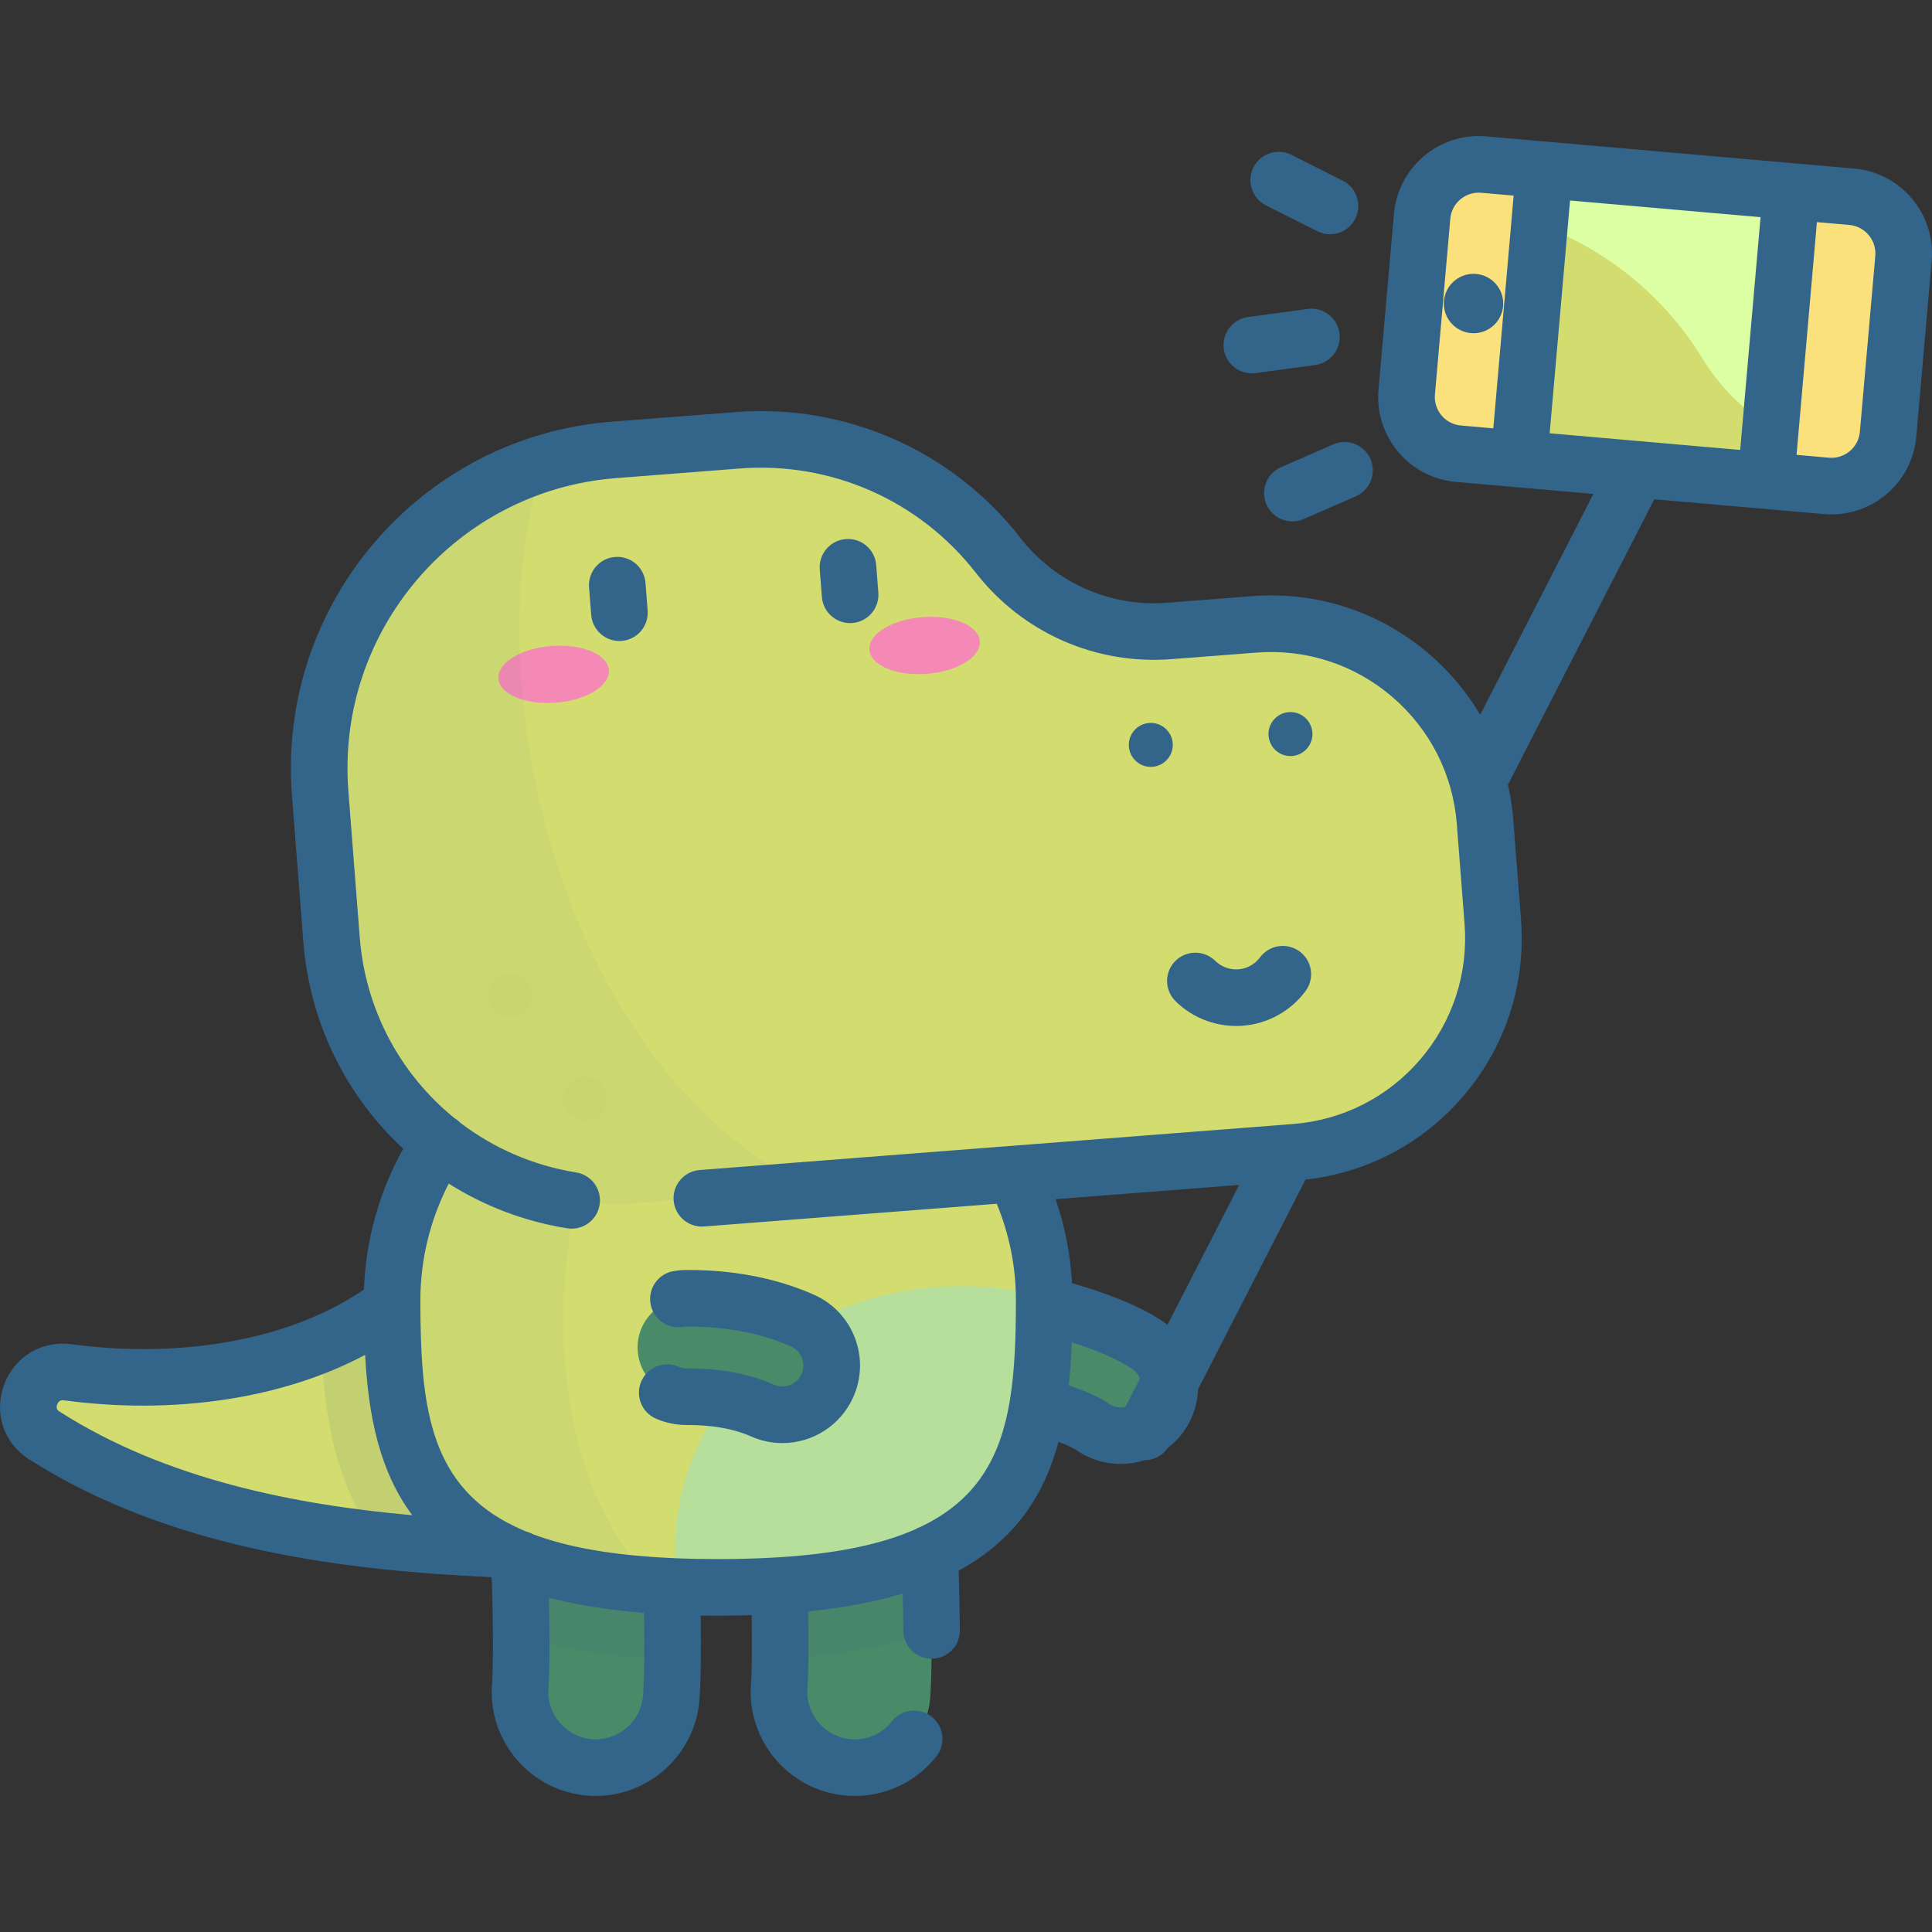 <svg width="46" height="46" viewBox="0 0 46 46" fill="none" xmlns="http://www.w3.org/2000/svg">
<rect x="0" y="0" width="46" height="46" fill="#333333" stroke="none"/>
<g clip-path="url(#clip0)">
<path d="M26.68 34.183C26.449 34.183 26.216 34.115 26.012 33.973C25.637 33.712 24.714 33.456 24.271 33.333C24.035 33.267 23.88 33.224 23.754 33.175C23.151 32.939 22.853 32.26 23.088 31.657C23.323 31.057 23.997 30.76 24.597 30.988C24.643 31.003 24.784 31.043 24.898 31.074C25.552 31.256 26.648 31.56 27.35 32.048C27.882 32.418 28.013 33.148 27.643 33.68C27.416 34.007 27.051 34.183 26.68 34.183Z" fill="#498A68"/>
<path d="M43.488 11.569L34.725 10.803C33.98 10.738 33.429 10.081 33.494 9.336L33.86 5.15C33.925 4.405 34.582 3.854 35.327 3.919L44.09 4.685C44.835 4.751 45.386 5.408 45.321 6.153L44.955 10.338C44.89 11.084 44.233 11.635 43.488 11.569Z" fill="#FAE17C"/>
<path d="M36.167 10.931L42.045 11.445L42.648 4.561L36.769 4.046L36.167 10.931Z" fill="#DCFFA3"/>
<path d="M42.157 10.172C41.507 9.765 40.948 9.21 40.535 8.536C39.624 7.048 38.248 5.939 36.655 5.35L36.167 10.929L42.045 11.443L42.157 10.172Z" fill="#D3DC6F"/>
<path d="M35.084 7.934C35.475 7.934 35.791 7.617 35.791 7.227C35.791 6.837 35.475 6.52 35.084 6.52C34.694 6.52 34.377 6.837 34.377 7.227C34.377 7.617 34.694 7.934 35.084 7.934Z" fill="#33658A"/>
<path d="M16.494 36.953C11.337 36.953 5.402 36.953 1.056 34.179C0.313 33.704 0.743 32.557 1.617 32.674C5.058 33.134 7.949 32.258 9.597 30.839L16.494 36.953Z" fill="#D3DC6F"/>
<path opacity="0.1" d="M7.651 32.009C7.709 33.656 7.962 35.3 8.977 36.668C11.491 36.953 14.078 36.953 16.495 36.953L9.597 30.839C9.069 31.294 8.412 31.692 7.651 32.009Z" fill="#33658A"/>
<path d="M14.186 42.087C14.139 42.087 14.093 42.085 14.046 42.081C13.053 42.005 12.31 41.138 12.386 40.145C12.45 39.31 12.382 36.504 12.262 35.867C11.97 34.975 12.414 33.997 13.296 33.638C14.218 33.262 15.271 33.705 15.646 34.627C15.748 34.877 15.918 35.294 15.991 37.592C16.02 38.519 16.03 39.799 15.982 40.422C15.909 41.368 15.119 42.087 14.186 42.087ZM12.306 35.986C12.306 35.986 12.306 35.987 12.306 35.988C12.306 35.987 12.306 35.986 12.306 35.986Z" fill="#498A68"/>
<path d="M20.352 42.087C20.306 42.087 20.259 42.085 20.212 42.081C19.219 42.005 18.476 41.138 18.553 40.145C18.617 39.31 18.548 36.504 18.428 35.867C18.137 34.975 18.58 33.997 19.462 33.638C20.385 33.262 21.437 33.705 21.813 34.627C21.914 34.877 22.084 35.294 22.157 37.592C22.186 38.519 22.196 39.799 22.148 40.422C22.076 41.368 21.285 42.087 20.352 42.087ZM18.472 35.986C18.472 35.986 18.473 35.987 18.473 35.988C18.473 35.987 18.472 35.986 18.472 35.986Z" fill="#498A68"/>
<path opacity="0.1" d="M22.18 38.848C22.178 38.416 22.169 37.974 22.157 37.592C22.084 35.294 21.914 34.877 21.812 34.627C21.437 33.705 20.385 33.262 19.462 33.638C18.58 33.997 18.137 34.975 18.428 35.867C18.526 36.385 18.589 38.336 18.575 39.497C19.981 39.412 21.175 39.198 22.18 38.848Z" fill="#33658A"/>
<path opacity="0.1" d="M15.646 34.627C15.27 33.705 14.218 33.262 13.296 33.638C12.414 33.997 11.97 34.975 12.262 35.867C12.346 36.313 12.405 37.823 12.41 38.974C13.426 39.279 14.62 39.458 16.013 39.517C16.02 38.904 16.009 38.177 15.99 37.592C15.918 35.294 15.748 34.877 15.646 34.627Z" fill="#33658A"/>
<path d="M24.862 30.954C24.862 34.923 24.323 37.795 17.099 37.795C9.875 37.795 9.336 34.923 9.336 30.954C9.336 26.984 12.811 23.766 17.099 23.766C21.386 23.766 24.862 26.984 24.862 30.954Z" fill="#D3DC6F"/>
<path d="M24.862 30.954C24.862 30.922 24.861 30.89 24.861 30.859C23.244 30.444 20.037 30.323 17.805 32.695C16.178 34.424 15.943 36.289 16.117 37.776C16.43 37.789 16.757 37.795 17.099 37.795C24.323 37.795 24.862 34.923 24.862 30.954Z" fill="#B5DF9B"/>
<path opacity="0.05" d="M15.625 23.896C12.043 24.534 9.336 27.451 9.336 30.954C9.336 34.629 9.799 37.364 15.602 37.748C12.38 34.478 13.004 27.725 15.625 23.896Z" fill="#33658A"/>
<path d="M23.765 13.222C22.288 11.326 19.958 10.297 17.562 10.483L14.617 10.712C10.43 11.037 7.298 14.695 7.623 18.882L7.893 22.368C8.185 26.126 11.468 28.937 15.226 28.645L30.84 27.434C33.655 27.215 35.76 24.756 35.542 21.941L35.358 19.568C35.139 16.753 32.68 14.648 29.865 14.866L27.842 15.023C26.267 15.145 24.735 14.469 23.765 13.222Z" fill="#D3DC6F"/>
<g opacity="0.1">
<path opacity="0.1" d="M12.14 24.23C12.429 24.23 12.664 23.995 12.664 23.706C12.664 23.417 12.429 23.183 12.14 23.183C11.851 23.183 11.617 23.417 11.617 23.706C11.617 23.995 11.851 24.23 12.14 24.23Z" fill="#33658A"/>
<path opacity="0.1" d="M15.912 24.737C16.201 24.737 16.435 24.503 16.435 24.214C16.435 23.925 16.201 23.69 15.912 23.69C15.623 23.69 15.388 23.925 15.388 24.214C15.388 24.503 15.623 24.737 15.912 24.737Z" fill="#33658A"/>
<path opacity="0.1" d="M13.927 26.682C14.216 26.682 14.451 26.448 14.451 26.159C14.451 25.87 14.216 25.635 13.927 25.635C13.638 25.635 13.404 25.87 13.404 26.159C13.404 26.448 13.638 26.682 13.927 26.682Z" fill="#33658A"/>
</g>
<path d="M14.498 15.954C14.469 15.581 13.857 15.325 13.13 15.381C12.404 15.437 11.838 15.785 11.867 16.158C11.896 16.53 12.508 16.787 13.235 16.73C13.961 16.674 14.527 16.326 14.498 15.954Z" fill="#F589B5"/>
<path d="M20.7 15.471C20.729 15.844 21.341 16.1 22.067 16.044C22.793 15.988 23.359 15.64 23.33 15.267C23.301 14.894 22.689 14.638 21.962 14.694C21.236 14.751 20.671 15.098 20.7 15.471Z" fill="#F589B5"/>
<path opacity="0.05" d="M12.947 11.031C9.63 12.059 7.343 15.274 7.623 18.882L7.893 22.368C8.185 26.127 11.468 28.937 15.226 28.645L19.355 28.325C13.07 25.293 11.305 15.754 12.947 11.031Z" fill="#33658A"/>
<path d="M18.63 33.685C18.471 33.685 18.309 33.653 18.155 33.584C17.432 33.263 16.666 33.258 16.377 33.256L16.342 33.255C15.695 33.25 15.175 32.72 15.181 32.073C15.186 31.429 15.71 30.912 16.352 30.912C16.356 30.912 16.359 30.912 16.363 30.912L16.394 30.912C16.776 30.915 17.937 30.923 19.106 31.442C19.697 31.705 19.964 32.397 19.701 32.989C19.507 33.426 19.079 33.685 18.63 33.685Z" fill="#498A68"/>
<path d="M44.148 4.014L42.706 3.887L35.386 3.247C34.271 3.15 33.286 3.977 33.189 5.091L32.822 9.276C32.775 9.816 32.941 10.342 33.289 10.757C33.638 11.172 34.127 11.427 34.666 11.474L37.938 11.76L35.243 17.018C34.923 16.478 34.514 15.988 34.023 15.568C32.849 14.562 31.354 14.075 29.812 14.194L27.79 14.351C26.436 14.456 25.13 13.879 24.296 12.808C22.676 10.728 20.14 9.607 17.51 9.812L14.565 10.04C10.013 10.393 6.598 14.383 6.951 18.934L7.222 22.42C7.372 24.366 8.252 26.102 9.6 27.35C9.026 28.386 8.706 29.53 8.666 30.702C6.955 31.877 4.384 32.364 1.706 32.006C0.991 31.911 0.343 32.301 0.095 32.979C-0.15 33.651 0.09 34.361 0.694 34.746C4.113 36.929 8.341 37.397 11.677 37.55C11.687 37.555 11.697 37.56 11.707 37.564C11.743 38.57 11.747 39.661 11.714 40.093C11.609 41.455 12.632 42.648 13.993 42.753C14.057 42.758 14.122 42.76 14.186 42.76C15.471 42.76 16.555 41.756 16.653 40.473C16.69 39.996 16.694 39.196 16.684 38.465C16.82 38.468 16.958 38.469 17.099 38.469C17.374 38.469 17.639 38.464 17.897 38.456C17.909 39.169 17.904 39.794 17.881 40.093C17.776 41.455 18.799 42.648 20.16 42.753C20.224 42.758 20.288 42.76 20.352 42.76C21.112 42.76 21.82 42.418 22.293 41.82C22.524 41.529 22.475 41.105 22.183 40.874C21.892 40.643 21.468 40.692 21.237 40.983C21.002 41.279 20.647 41.439 20.264 41.409C19.643 41.361 19.177 40.817 19.224 40.197C19.254 39.807 19.256 39.075 19.243 38.368C20.104 38.279 20.849 38.136 21.492 37.941C21.5 38.233 21.505 38.537 21.507 38.824C21.509 39.195 21.811 39.493 22.18 39.493H22.185C22.558 39.491 22.857 39.187 22.854 38.815C22.851 38.406 22.843 37.964 22.83 37.57C22.828 37.511 22.826 37.453 22.825 37.396C24.174 36.663 24.86 35.597 25.204 34.329C25.47 34.43 25.583 34.495 25.627 34.526C25.938 34.742 26.302 34.856 26.68 34.856C26.873 34.856 27.062 34.826 27.242 34.769C27.243 34.769 27.245 34.769 27.246 34.769C27.463 34.769 27.673 34.663 27.801 34.477C27.952 34.362 28.086 34.224 28.197 34.064C28.402 33.769 28.513 33.428 28.525 33.077L31.084 28.086C32.549 27.924 33.877 27.224 34.84 26.099C35.846 24.925 36.333 23.429 36.214 21.888L36.03 19.516C36.008 19.233 35.965 18.954 35.904 18.682L39.388 11.887L43.429 12.24C43.489 12.245 43.548 12.248 43.607 12.248C44.646 12.248 45.534 11.451 45.626 10.396L45.992 6.211C46.09 5.097 45.263 4.111 44.148 4.014ZM1.419 33.61C1.388 33.59 1.322 33.548 1.361 33.441C1.404 33.325 1.494 33.337 1.528 33.342C4.176 33.695 6.759 33.292 8.693 32.259C8.772 33.715 9.036 35.033 9.817 36.077C7.053 35.83 3.96 35.233 1.419 33.61ZM15.31 40.37C15.263 40.983 14.725 41.458 14.097 41.409C13.476 41.361 13.01 40.817 13.058 40.196C13.091 39.759 13.09 38.88 13.069 38.042C13.724 38.211 14.474 38.333 15.335 38.403C15.347 39.15 15.343 39.94 15.31 40.37ZM26.797 33.495C26.759 33.504 26.72 33.509 26.68 33.509C26.579 33.509 26.481 33.478 26.397 33.419C26.191 33.276 25.883 33.135 25.447 32.985C25.483 32.651 25.505 32.308 25.518 31.958C26.028 32.121 26.58 32.334 26.965 32.602C27.046 32.657 27.106 32.734 27.142 32.822L26.797 33.495ZM27.797 31.543C27.777 31.527 27.757 31.51 27.735 31.495C27.091 31.047 26.207 30.751 25.524 30.551C25.488 29.867 25.356 29.199 25.133 28.552L29.505 28.213L27.797 31.543ZM33.817 25.223C33.045 26.124 31.97 26.67 30.788 26.762L24.113 27.28C24.111 27.28 24.109 27.28 24.107 27.28L16.659 27.858C16.288 27.887 16.01 28.211 16.039 28.582C16.068 28.953 16.392 29.23 16.763 29.202L23.732 28.661C24.034 29.393 24.188 30.162 24.188 30.953C24.188 31.823 24.163 32.615 24.048 33.321C24.045 33.337 24.042 33.354 24.04 33.37C23.814 34.701 23.256 35.717 21.918 36.354C21.872 36.37 21.828 36.39 21.787 36.415C20.996 36.764 19.947 36.989 18.557 37.078C18.549 37.078 18.541 37.077 18.533 37.077C18.509 37.078 18.485 37.08 18.462 37.083C18.039 37.108 17.586 37.121 17.099 37.121C16.733 37.121 16.386 37.114 16.057 37.1C16.037 37.098 16.017 37.097 15.997 37.097C14.59 37.033 13.511 36.839 12.686 36.528C12.636 36.5 12.582 36.478 12.526 36.465C12.411 36.417 12.302 36.367 12.197 36.314C12.163 36.293 12.126 36.274 12.088 36.259C10.206 35.254 10.009 33.414 10.009 30.953C10.009 29.99 10.241 29.044 10.684 28.181C11.521 28.71 12.474 29.08 13.504 29.245C13.54 29.251 13.576 29.254 13.611 29.254C13.937 29.254 14.223 29.018 14.276 28.687C14.335 28.319 14.085 27.974 13.717 27.915C12.684 27.749 11.745 27.332 10.959 26.732C10.926 26.698 10.889 26.667 10.848 26.64C10.841 26.635 10.833 26.631 10.825 26.626C9.545 25.591 8.7 24.056 8.565 22.316L8.294 18.83C7.999 15.02 10.858 11.679 14.669 11.384L17.614 11.155C19.791 10.986 21.891 11.914 23.233 13.636C24.346 15.065 26.088 15.835 27.894 15.694L29.916 15.538C31.097 15.446 32.246 15.82 33.147 16.591C34.047 17.362 34.594 18.438 34.686 19.62L34.87 21.993C34.962 23.175 34.588 24.322 33.817 25.223ZM35.555 10.199L34.784 10.131C34.603 10.115 34.438 10.03 34.322 9.891C34.205 9.751 34.149 9.575 34.165 9.394L34.531 5.208C34.564 4.834 34.892 4.557 35.269 4.59L36.039 4.657L35.555 10.199ZM41.433 10.713L39.048 10.504C39.046 10.504 39.045 10.504 39.043 10.504L36.897 10.316L37.382 4.774L41.918 5.171L41.433 10.713ZM44.65 6.093L44.283 10.279C44.251 10.653 43.921 10.931 43.546 10.898L42.775 10.83L43.26 5.289L44.031 5.356C44.405 5.389 44.682 5.72 44.65 6.093ZM31.743 10.581L30.502 11.123C30.161 11.271 30.005 11.669 30.154 12.01C30.264 12.263 30.512 12.414 30.772 12.414C30.862 12.414 30.953 12.396 31.041 12.358L32.282 11.817C32.623 11.668 32.778 11.271 32.63 10.93C32.481 10.588 32.084 10.432 31.743 10.581ZM30.142 4.89L31.363 5.505C31.46 5.554 31.564 5.577 31.666 5.577C31.912 5.577 32.15 5.442 32.268 5.207C32.435 4.874 32.302 4.469 31.969 4.302L30.749 3.687C30.416 3.519 30.011 3.653 29.844 3.985C29.676 4.318 29.81 4.723 30.142 4.89ZM30.685 16.956C30.396 16.978 30.181 17.23 30.203 17.518C30.226 17.806 30.477 18.022 30.766 18C31.054 17.977 31.269 17.726 31.247 17.437C31.224 17.149 30.973 16.934 30.685 16.956ZM29.805 8.889C29.835 8.889 29.866 8.887 29.896 8.883L31.315 8.691C31.683 8.641 31.942 8.302 31.892 7.933C31.842 7.564 31.501 7.306 31.134 7.356L29.716 7.548C29.347 7.598 29.088 7.937 29.138 8.306C29.184 8.644 29.473 8.889 29.805 8.889ZM27.922 17.695C27.899 17.407 27.647 17.192 27.359 17.214C27.071 17.236 26.855 17.488 26.878 17.776C26.9 18.064 27.152 18.28 27.44 18.258C27.728 18.235 27.944 17.983 27.922 17.695ZM30.945 22.655C30.646 22.433 30.224 22.495 30.002 22.793C29.879 22.959 29.691 23.063 29.487 23.079C29.282 23.094 29.081 23.021 28.933 22.876C28.668 22.616 28.241 22.619 27.98 22.885C27.72 23.15 27.724 23.577 27.989 23.838C28.376 24.218 28.895 24.428 29.432 24.428C29.485 24.428 29.538 24.426 29.591 24.422C30.184 24.376 30.728 24.076 31.084 23.598C31.306 23.299 31.244 22.877 30.945 22.655ZM20.862 13.454C20.833 13.083 20.511 12.806 20.138 12.835C19.767 12.863 19.489 13.188 19.518 13.559L19.569 14.214C19.596 14.567 19.892 14.836 20.24 14.836C20.258 14.836 20.275 14.835 20.293 14.834C20.664 14.805 20.941 14.481 20.913 14.11L20.862 13.454ZM15.42 14.536L15.369 13.88C15.34 13.509 15.018 13.232 14.645 13.261C14.274 13.289 13.997 13.614 14.025 13.985L14.076 14.64C14.104 14.993 14.399 15.262 14.747 15.262C14.765 15.262 14.783 15.261 14.8 15.26C15.171 15.231 15.449 14.907 15.42 14.536ZM15.489 31.042C15.552 31.409 15.9 31.655 16.267 31.592C16.295 31.588 16.323 31.585 16.357 31.585H16.357L16.389 31.585C16.736 31.588 17.791 31.595 18.832 32.057C18.954 32.111 19.047 32.21 19.095 32.334C19.143 32.458 19.139 32.593 19.085 32.715C19.006 32.895 18.827 33.011 18.63 33.011C18.56 33.011 18.493 32.997 18.428 32.968C17.576 32.59 16.709 32.584 16.382 32.582L16.348 32.582C16.28 32.581 16.215 32.567 16.154 32.541C15.813 32.393 15.416 32.55 15.268 32.891C15.12 33.233 15.277 33.63 15.619 33.778C15.846 33.876 16.087 33.927 16.337 33.929L16.372 33.929C16.622 33.931 17.286 33.936 17.881 34.2C18.119 34.306 18.371 34.359 18.63 34.359C19.359 34.359 20.021 33.928 20.317 33.262C20.517 32.811 20.53 32.31 20.353 31.85C20.175 31.39 19.83 31.026 19.379 30.826C18.081 30.25 16.815 30.241 16.4 30.238L16.352 30.238C16.247 30.238 16.142 30.247 16.039 30.264C15.672 30.327 15.426 30.675 15.489 31.042Z" fill="#33658A"/>
</g>
<defs>
<clipPath id="clip0">
<rect width="46" height="46" fill="white"/>
</clipPath>
</defs>
</svg>
